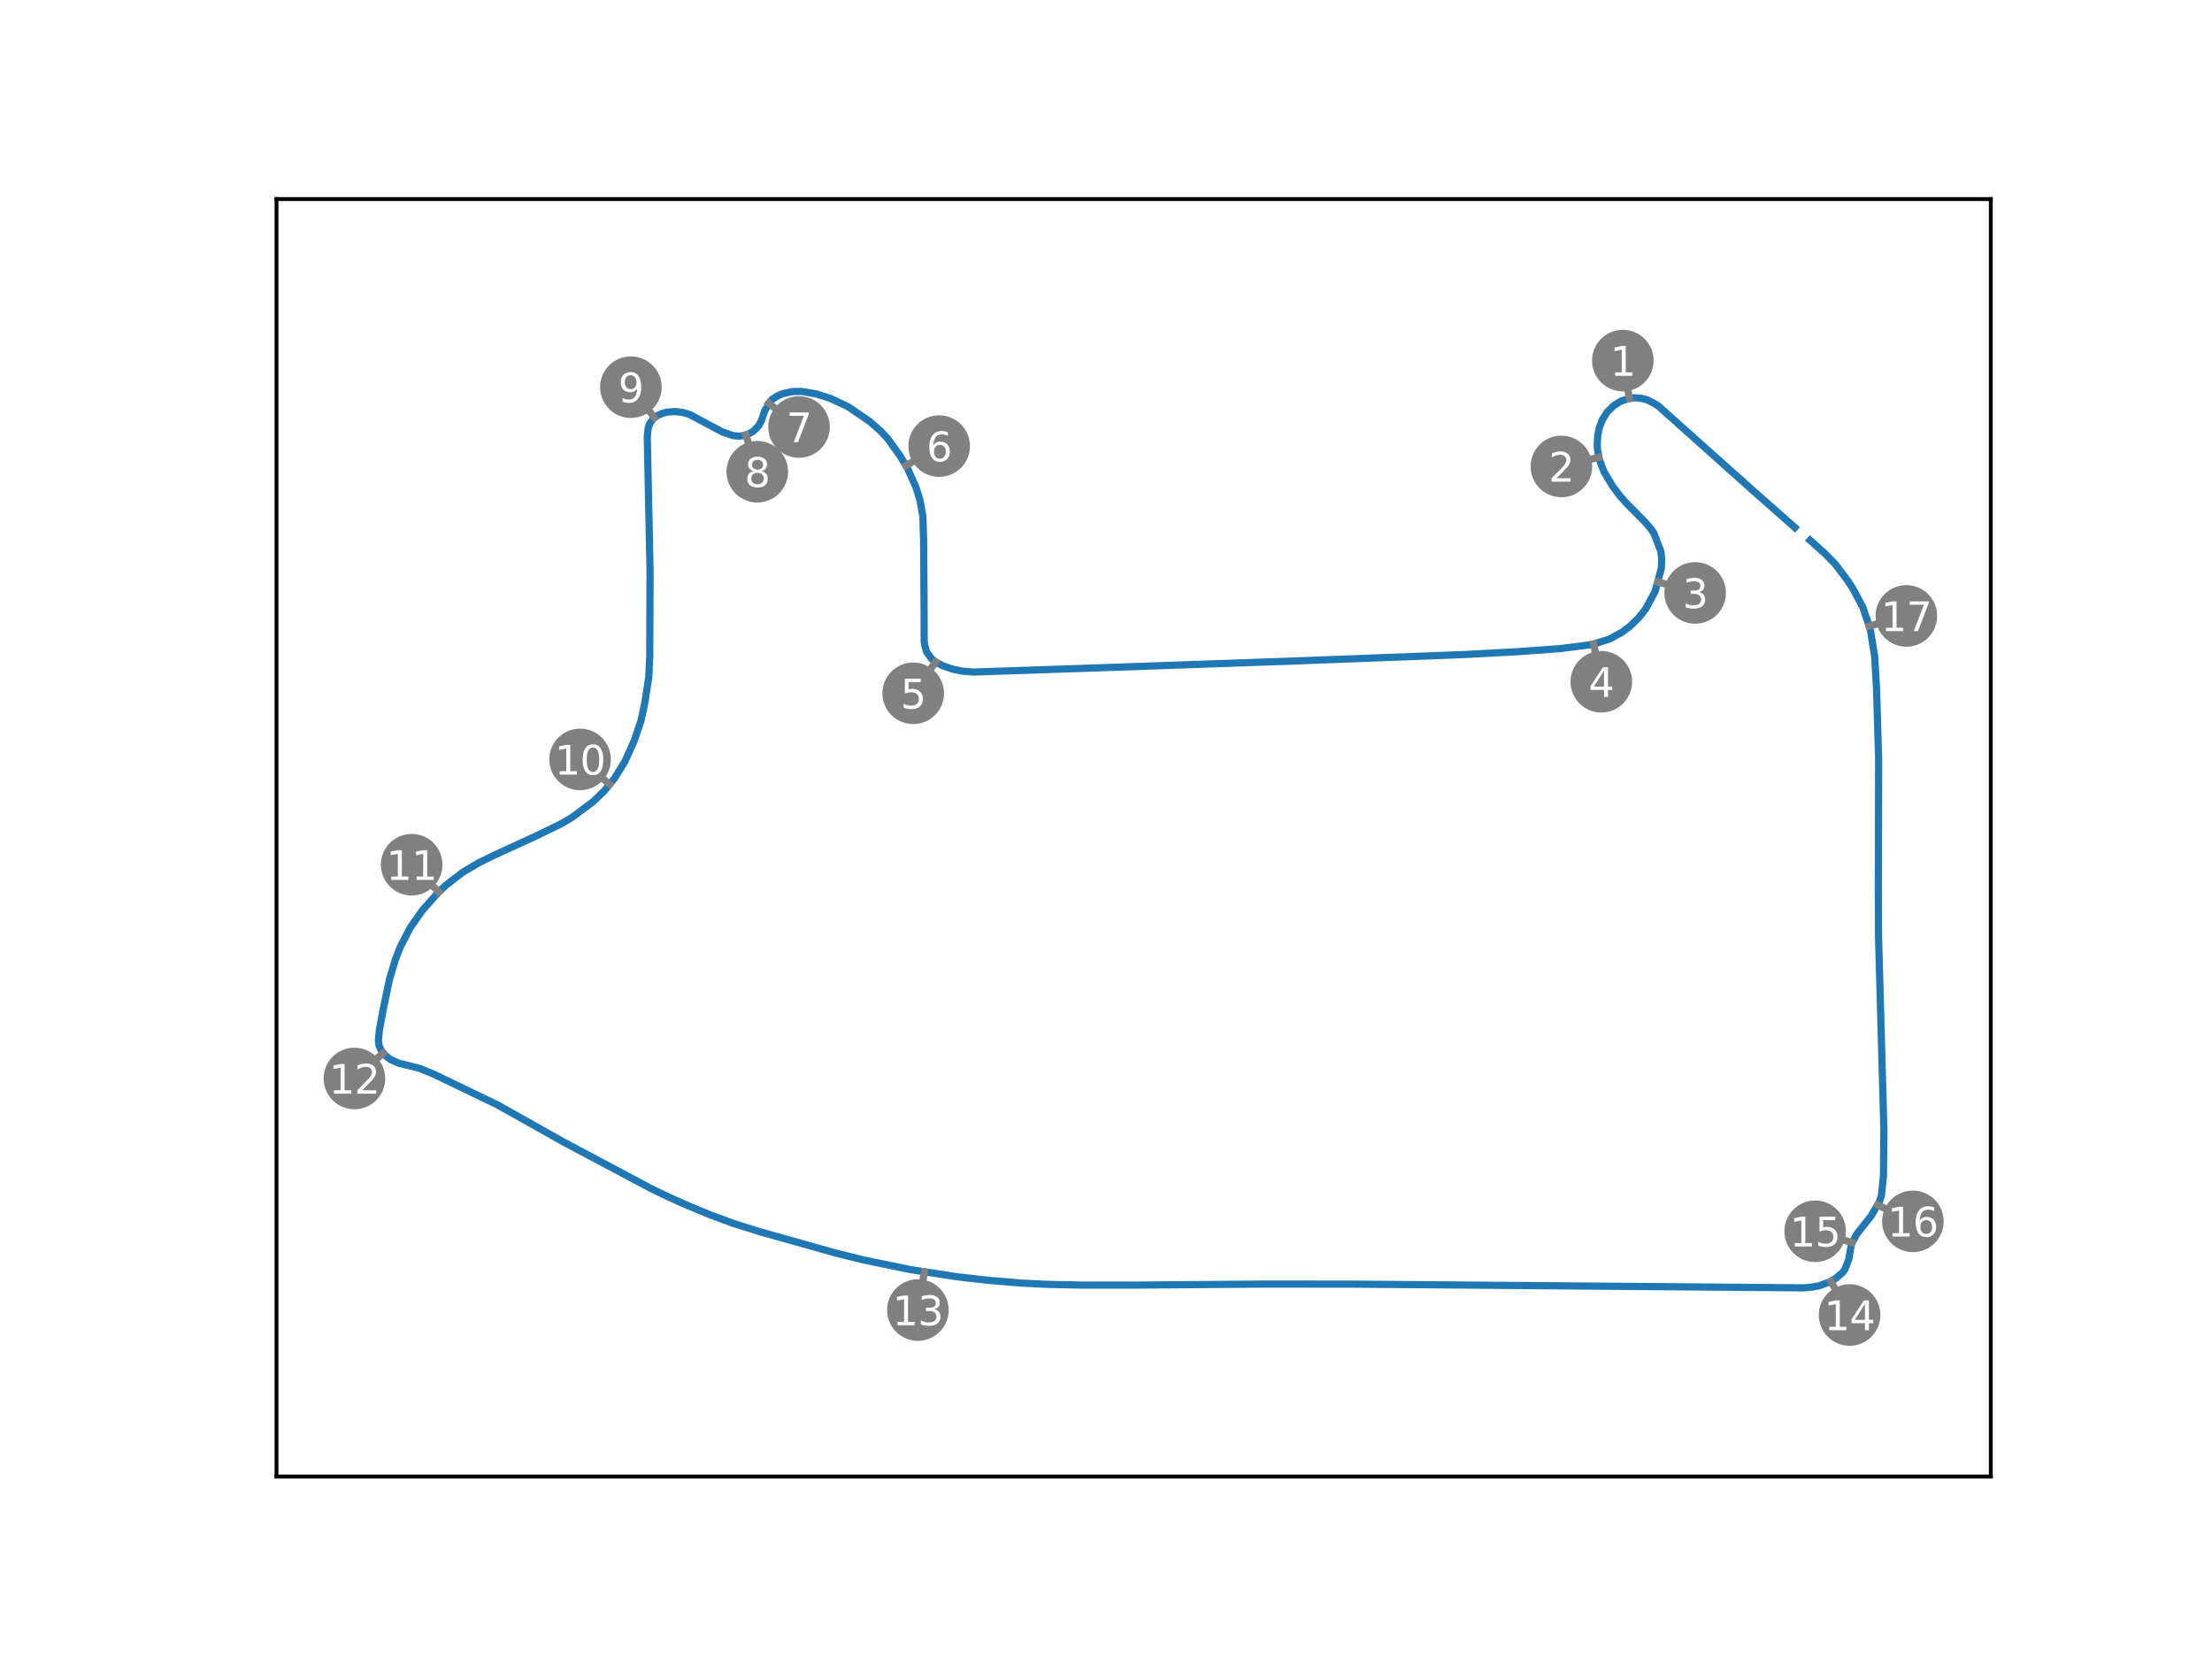 <?xml version="1.0" encoding="utf-8" standalone="no"?>
<!DOCTYPE svg PUBLIC "-//W3C//DTD SVG 1.1//EN"
  "http://www.w3.org/Graphics/SVG/1.1/DTD/svg11.dtd">
<svg xmlns:xlink="http://www.w3.org/1999/xlink" width="460.8pt" height="345.6pt" viewBox="0 0 460.8 345.6" xmlns="http://www.w3.org/2000/svg" version="1.1">
 <defs>
  <style type="text/css">*{stroke-linejoin: round; stroke-linecap: butt}</style>
 </defs>
 <g id="figure_1">
  <g id="patch_1">
   <path d="M 0 345.6 
L 460.8 345.6 
L 460.8 0 
L 0 0 
z
" style="fill: #ffffff"/>
  </g>
  <g id="axes_1">
   <g id="patch_2">
    <path d="M 57.6 307.584 
L 414.72 307.584 
L 414.72 41.472 
L 57.6 41.472 
z
" style="fill: #ffffff"/>
   </g>
   <g id="PathCollection_1">
    <defs>
     <path id="mca0abf08df" d="M 0 5.916 
C 1.569 5.916 3.074 5.293 4.183 4.183 
C 5.293 3.074 5.916 1.569 5.916 0 
C 5.916 -1.569 5.293 -3.074 4.183 -4.183 
C 3.074 -5.293 1.569 -5.916 0 -5.916 
C -1.569 -5.916 -3.074 -5.293 -4.183 -4.183 
C -5.293 -3.074 -5.916 -1.569 -5.916 0 
C -5.916 1.569 -5.293 3.074 -4.183 4.183 
C -3.074 5.293 -1.569 5.916 0 5.916 
z
" style="stroke: #808080"/>
    </defs>
    <g clip-path="url(#pf81523c9d6)">
     <use xlink:href="#mca0abf08df" x="338.065" y="75.118" style="fill: #808080; stroke: #808080"/>
    </g>
   </g>
   <g id="PathCollection_2">
    <g clip-path="url(#pf81523c9d6)">
     <use xlink:href="#mca0abf08df" x="325.268" y="97.174" style="fill: #808080; stroke: #808080"/>
    </g>
   </g>
   <g id="PathCollection_3">
    <g clip-path="url(#pf81523c9d6)">
     <use xlink:href="#mca0abf08df" x="353.133" y="123.519" style="fill: #808080; stroke: #808080"/>
    </g>
   </g>
   <g id="PathCollection_4">
    <g clip-path="url(#pf81523c9d6)">
     <use xlink:href="#mca0abf08df" x="333.583" y="142.022" style="fill: #808080; stroke: #808080"/>
    </g>
   </g>
   <g id="PathCollection_5">
    <g clip-path="url(#pf81523c9d6)">
     <use xlink:href="#mca0abf08df" x="190.24" y="144.429" style="fill: #808080; stroke: #808080"/>
    </g>
   </g>
   <g id="PathCollection_6">
    <g clip-path="url(#pf81523c9d6)">
     <use xlink:href="#mca0abf08df" x="195.644" y="92.932" style="fill: #808080; stroke: #808080"/>
    </g>
   </g>
   <g id="PathCollection_7">
    <g clip-path="url(#pf81523c9d6)">
     <use xlink:href="#mca0abf08df" x="166.449" y="88.951" style="fill: #808080; stroke: #808080"/>
    </g>
   </g>
   <g id="PathCollection_8">
    <g clip-path="url(#pf81523c9d6)">
     <use xlink:href="#mca0abf08df" x="157.757" y="98.271" style="fill: #808080; stroke: #808080"/>
    </g>
   </g>
   <g id="PathCollection_9">
    <g clip-path="url(#pf81523c9d6)">
     <use xlink:href="#mca0abf08df" x="131.424" y="80.656" style="fill: #808080; stroke: #808080"/>
    </g>
   </g>
   <g id="PathCollection_10">
    <g clip-path="url(#pf81523c9d6)">
     <use xlink:href="#mca0abf08df" x="120.843" y="158.2" style="fill: #808080; stroke: #808080"/>
    </g>
   </g>
   <g id="PathCollection_11">
    <g clip-path="url(#pf81523c9d6)">
     <use xlink:href="#mca0abf08df" x="85.757" y="180.136" style="fill: #808080; stroke: #808080"/>
    </g>
   </g>
   <g id="PathCollection_12">
    <g clip-path="url(#pf81523c9d6)">
     <use xlink:href="#mca0abf08df" x="73.833" y="224.672" style="fill: #808080; stroke: #808080"/>
    </g>
   </g>
   <g id="PathCollection_13">
    <g clip-path="url(#pf81523c9d6)">
     <use xlink:href="#mca0abf08df" x="191.211" y="272.909" style="fill: #808080; stroke: #808080"/>
    </g>
   </g>
   <g id="PathCollection_14">
    <g clip-path="url(#pf81523c9d6)">
     <use xlink:href="#mca0abf08df" x="385.306" y="273.938" style="fill: #808080; stroke: #808080"/>
    </g>
   </g>
   <g id="PathCollection_15">
    <g clip-path="url(#pf81523c9d6)">
     <use xlink:href="#mca0abf08df" x="378.131" y="256.499" style="fill: #808080; stroke: #808080"/>
    </g>
   </g>
   <g id="PathCollection_16">
    <g clip-path="url(#pf81523c9d6)">
     <use xlink:href="#mca0abf08df" x="398.487" y="254.432" style="fill: #808080; stroke: #808080"/>
    </g>
   </g>
   <g id="PathCollection_17">
    <g clip-path="url(#pf81523c9d6)">
     <use xlink:href="#mca0abf08df" x="397.13" y="128.307" style="fill: #808080; stroke: #808080"/>
    </g>
   </g>
   <g id="matplotlib.axis_1"/>
   <g id="matplotlib.axis_2"/>
   <g id="line2d_1">
    <path d="M 373.9 109.897 
L 365.067 102.093 
L 345.47 84.588 
L 345.019 84.266 
L 343.217 83.316 
L 342.01 82.995 
L 340.707 82.866 
L 339.565 82.946 
L 337.602 83.59 
L 336.121 84.539 
L 334.786 85.875 
L 333.772 87.484 
L 333.177 89.061 
L 332.839 90.718 
L 332.727 92.52 
L 332.791 93.646 
L 333.145 95.625 
L 334.126 98.232 
L 335.88 101.192 
L 337.457 103.3 
L 338.921 104.941 
L 342.638 108.69 
L 343.796 110.025 
L 344.552 111.103 
L 345.984 114.868 
L 346.161 116.413 
L 346.097 118.36 
L 344.778 123.235 
L 342.783 126.904 
L 341.351 128.722 
L 339.5 130.508 
L 337.891 131.698 
L 335.349 133.098 
L 331.681 134.273 
L 324.923 135.125 
L 315.977 135.769 
L 304.795 136.364 
L 270.475 137.668 
L 229.044 139.116 
L 202.786 140.001 
L 200.308 139.791 
L 198.49 139.405 
L 196.479 138.729 
L 194.902 137.909 
L 194.098 137.265 
L 193.036 135.817 
L 192.633 134.417 
L 192.521 133.5 
L 192.505 127.257 
L 192.408 112.503 
L 192.247 107.483 
L 191.62 104.088 
L 190.815 101.514 
L 189.045 97.556 
L 187.613 95.126 
L 184.862 91.297 
L 183.382 89.736 
L 181.21 87.822 
L 176.64 84.7 
L 172.94 82.979 
L 170.044 82.062 
L 167.003 81.547 
L 165.12 81.563 
L 163.093 81.997 
L 161.966 82.48 
L 160.905 83.156 
L 159.328 85.489 
L 158.636 87.596 
L 158.057 88.674 
L 156.963 89.801 
L 155.965 90.396 
L 155 90.718 
L 153.938 90.863 
L 152.731 90.75 
L 150.543 90.01 
L 143.592 86.309 
L 142.257 85.923 
L 140.599 85.73 
L 139.087 85.843 
L 138.379 85.987 
L 137.076 86.502 
L 136.175 87.13 
L 135.37 88.192 
L 135.032 89.125 
L 134.839 90.959 
L 135.418 118.891 
L 135.354 136.702 
L 135.145 141.111 
L 134.308 146.533 
L 133.504 150.234 
L 132.104 154.353 
L 130.189 158.616 
L 128.017 162.14 
L 125.861 164.779 
L 123.576 166.983 
L 119.136 170.297 
L 116.867 171.633 
L 111.348 174.304 
L 102.966 178.149 
L 99.748 179.726 
L 96.433 181.689 
L 92.926 184.376 
L 91.301 185.904 
L 87.97 189.669 
L 85.428 193.322 
L 83.4 197.264 
L 82.387 199.822 
L 81.132 204.038 
L 79.796 210.441 
L 79.04 214.512 
L 78.831 216.684 
L 78.944 217.73 
L 79.507 219.001 
L 80.376 219.982 
L 81.309 220.69 
L 82.998 221.463 
L 87.407 222.557 
L 90.416 223.796 
L 103.577 230.135 
L 110.496 234.013 
L 117.495 237.955 
L 135.933 247.753 
L 139.425 249.427 
L 143.254 251.132 
L 147.872 253.047 
L 152.634 254.817 
L 158.057 256.522 
L 174.002 261.011 
L 179.987 262.491 
L 189.689 264.487 
L 199.568 265.999 
L 206.133 266.739 
L 212.746 267.286 
L 218.232 267.56 
L 225.215 267.705 
L 237.25 267.705 
L 263.267 267.495 
L 281.915 267.511 
L 348.784 268.058 
L 375.766 268.284 
L 377.343 268.139 
L 378.936 267.865 
L 381.14 267.045 
L 382.331 266.369 
L 383.763 265.178 
L 384.278 264.535 
L 385.115 262.427 
L 385.694 259.129 
L 386.804 257.069 
L 389.781 253.32 
L 391.518 250.344 
L 391.937 249.04 
L 392.355 244.938 
L 392.452 235.493 
L 391.325 194.754 
L 391.293 184.601 
L 391.357 158.278 
L 390.923 143.54 
L 390.521 136.67 
L 389.604 131.055 
L 388.043 126.469 
L 386 122.64 
L 384.889 120.918 
L 382.315 117.507 
L 380.095 115.255 
L 377.07 112.551 
L 377.07 112.551 
" clip-path="url(#pf81523c9d6)" style="fill: none; stroke: #1f77b4; stroke-width: 1.5; stroke-linecap: square"/>
   </g>
   <g id="line2d_2">
    <path d="M 339.434 83.046 
L 338.065 75.118 
" clip-path="url(#pf81523c9d6)" style="fill: none; stroke: #808080; stroke-width: 1.5; stroke-linecap: square"/>
   </g>
   <g id="line2d_3">
    <path d="M 333.081 95.257 
L 325.268 97.174 
" clip-path="url(#pf81523c9d6)" style="fill: none; stroke: #808080; stroke-width: 1.5; stroke-linecap: square"/>
   </g>
   <g id="line2d_4">
    <path d="M 345.422 121.226 
L 353.133 123.519 
" clip-path="url(#pf81523c9d6)" style="fill: none; stroke: #808080; stroke-width: 1.5; stroke-linecap: square"/>
   </g>
   <g id="line2d_5">
    <path d="M 331.982 134.138 
L 333.583 142.022 
" clip-path="url(#pf81523c9d6)" style="fill: none; stroke: #808080; stroke-width: 1.5; stroke-linecap: square"/>
   </g>
   <g id="line2d_6">
    <path d="M 194.908 137.877 
L 190.24 144.429 
" clip-path="url(#pf81523c9d6)" style="fill: none; stroke: #808080; stroke-width: 1.5; stroke-linecap: square"/>
   </g>
   <g id="line2d_7">
    <path d="M 188.717 97.024 
L 195.644 92.932 
" clip-path="url(#pf81523c9d6)" style="fill: none; stroke: #808080; stroke-width: 1.5; stroke-linecap: square"/>
   </g>
   <g id="line2d_8">
    <path d="M 160.121 83.983 
L 166.449 88.951 
" clip-path="url(#pf81523c9d6)" style="fill: none; stroke: #808080; stroke-width: 1.5; stroke-linecap: square"/>
   </g>
   <g id="line2d_9">
    <path d="M 155.368 90.589 
L 157.757 98.271 
" clip-path="url(#pf81523c9d6)" style="fill: none; stroke: #808080; stroke-width: 1.5; stroke-linecap: square"/>
   </g>
   <g id="line2d_10">
    <path d="M 136.351 87.016 
L 131.424 80.656 
" clip-path="url(#pf81523c9d6)" style="fill: none; stroke: #808080; stroke-width: 1.5; stroke-linecap: square"/>
   </g>
   <g id="line2d_11">
    <path d="M 126.995 163.384 
L 120.843 158.2 
" clip-path="url(#pf81523c9d6)" style="fill: none; stroke: #808080; stroke-width: 1.5; stroke-linecap: square"/>
   </g>
   <g id="line2d_12">
    <path d="M 91.421 185.848 
L 85.757 180.136 
" clip-path="url(#pf81523c9d6)" style="fill: none; stroke: #808080; stroke-width: 1.5; stroke-linecap: square"/>
   </g>
   <g id="line2d_13">
    <path d="M 79.858 219.342 
L 73.833 224.672 
" clip-path="url(#pf81523c9d6)" style="fill: none; stroke: #808080; stroke-width: 1.5; stroke-linecap: square"/>
   </g>
   <g id="line2d_14">
    <path d="M 192.567 264.979 
L 191.211 272.909 
" clip-path="url(#pf81523c9d6)" style="fill: none; stroke: #808080; stroke-width: 1.5; stroke-linecap: square"/>
   </g>
   <g id="line2d_15">
    <path d="M 381.397 266.906 
L 385.306 273.938 
" clip-path="url(#pf81523c9d6)" style="fill: none; stroke: #808080; stroke-width: 1.5; stroke-linecap: square"/>
   </g>
   <g id="line2d_16">
    <path d="M 385.819 258.869 
L 378.131 256.499 
" clip-path="url(#pf81523c9d6)" style="fill: none; stroke: #808080; stroke-width: 1.5; stroke-linecap: square"/>
   </g>
   <g id="line2d_17">
    <path d="M 391.187 251.052 
L 398.487 254.432 
" clip-path="url(#pf81523c9d6)" style="fill: none; stroke: #808080; stroke-width: 1.5; stroke-linecap: square"/>
   </g>
   <g id="line2d_18">
    <path d="M 389.37 130.427 
L 397.13 128.307 
" clip-path="url(#pf81523c9d6)" style="fill: none; stroke: #808080; stroke-width: 1.5; stroke-linecap: square"/>
   </g>
   <g id="patch_3">
    <path d="M 57.6 307.584 
L 57.6 41.472 
" style="fill: none; stroke: #000000; stroke-width: 0.8; stroke-linejoin: miter; stroke-linecap: square"/>
   </g>
   <g id="patch_4">
    <path d="M 414.72 307.584 
L 414.72 41.472 
" style="fill: none; stroke: #000000; stroke-width: 0.8; stroke-linejoin: miter; stroke-linecap: square"/>
   </g>
   <g id="patch_5">
    <path d="M 57.6 307.584 
L 414.72 307.584 
" style="fill: none; stroke: #000000; stroke-width: 0.8; stroke-linejoin: miter; stroke-linecap: square"/>
   </g>
   <g id="patch_6">
    <path d="M 57.6 41.472 
L 414.72 41.472 
" style="fill: none; stroke: #000000; stroke-width: 0.8; stroke-linejoin: miter; stroke-linecap: square"/>
   </g>
   <g id="text_1">
    <!-- 1 -->
    <g style="fill: #ffffff" transform="translate(335.415 78.283) scale(0.083 -0.083)">
     <defs>
      <path id="DejaVuSans-31" d="M 794 531 
L 1825 531 
L 1825 4091 
L 703 3866 
L 703 4441 
L 1819 4666 
L 2450 4666 
L 2450 531 
L 3481 531 
L 3481 0 
L 794 0 
L 794 531 
z
" transform="scale(0.016)"/>
     </defs>
     <use xlink:href="#DejaVuSans-31"/>
    </g>
   </g>
   <g id="text_2">
    <!-- 2 -->
    <g style="fill: #ffffff" transform="translate(322.618 100.339) scale(0.083 -0.083)">
     <defs>
      <path id="DejaVuSans-32" d="M 1228 531 
L 3431 531 
L 3431 0 
L 469 0 
L 469 531 
Q 828 903 1448 1529 
Q 2069 2156 2228 2338 
Q 2531 2678 2651 2914 
Q 2772 3150 2772 3378 
Q 2772 3750 2511 3984 
Q 2250 4219 1831 4219 
Q 1534 4219 1204 4116 
Q 875 4013 500 3803 
L 500 4441 
Q 881 4594 1212 4672 
Q 1544 4750 1819 4750 
Q 2544 4750 2975 4387 
Q 3406 4025 3406 3419 
Q 3406 3131 3298 2873 
Q 3191 2616 2906 2266 
Q 2828 2175 2409 1742 
Q 1991 1309 1228 531 
z
" transform="scale(0.016)"/>
     </defs>
     <use xlink:href="#DejaVuSans-32"/>
    </g>
   </g>
   <g id="text_3">
    <!-- 3 -->
    <g style="fill: #ffffff" transform="translate(350.483 126.684) scale(0.083 -0.083)">
     <defs>
      <path id="DejaVuSans-33" d="M 2597 2516 
Q 3050 2419 3304 2112 
Q 3559 1806 3559 1356 
Q 3559 666 3084 287 
Q 2609 -91 1734 -91 
Q 1441 -91 1130 -33 
Q 819 25 488 141 
L 488 750 
Q 750 597 1062 519 
Q 1375 441 1716 441 
Q 2309 441 2620 675 
Q 2931 909 2931 1356 
Q 2931 1769 2642 2001 
Q 2353 2234 1838 2234 
L 1294 2234 
L 1294 2753 
L 1863 2753 
Q 2328 2753 2575 2939 
Q 2822 3125 2822 3475 
Q 2822 3834 2567 4026 
Q 2313 4219 1838 4219 
Q 1578 4219 1281 4162 
Q 984 4106 628 3988 
L 628 4550 
Q 988 4650 1302 4700 
Q 1616 4750 1894 4750 
Q 2613 4750 3031 4423 
Q 3450 4097 3450 3541 
Q 3450 3153 3228 2886 
Q 3006 2619 2597 2516 
z
" transform="scale(0.016)"/>
     </defs>
     <use xlink:href="#DejaVuSans-33"/>
    </g>
   </g>
   <g id="text_4">
    <!-- 4 -->
    <g style="fill: #ffffff" transform="translate(330.933 145.187) scale(0.083 -0.083)">
     <defs>
      <path id="DejaVuSans-34" d="M 2419 4116 
L 825 1625 
L 2419 1625 
L 2419 4116 
z
M 2253 4666 
L 3047 4666 
L 3047 1625 
L 3713 1625 
L 3713 1100 
L 3047 1100 
L 3047 0 
L 2419 0 
L 2419 1100 
L 313 1100 
L 313 1709 
L 2253 4666 
z
" transform="scale(0.016)"/>
     </defs>
     <use xlink:href="#DejaVuSans-34"/>
    </g>
   </g>
   <g id="text_5">
    <!-- 5 -->
    <g style="fill: #ffffff" transform="translate(187.59 147.594) scale(0.083 -0.083)">
     <defs>
      <path id="DejaVuSans-35" d="M 691 4666 
L 3169 4666 
L 3169 4134 
L 1269 4134 
L 1269 2991 
Q 1406 3038 1543 3061 
Q 1681 3084 1819 3084 
Q 2600 3084 3056 2656 
Q 3513 2228 3513 1497 
Q 3513 744 3044 326 
Q 2575 -91 1722 -91 
Q 1428 -91 1123 -41 
Q 819 9 494 109 
L 494 744 
Q 775 591 1075 516 
Q 1375 441 1709 441 
Q 2250 441 2565 725 
Q 2881 1009 2881 1497 
Q 2881 1984 2565 2268 
Q 2250 2553 1709 2553 
Q 1456 2553 1204 2497 
Q 953 2441 691 2322 
L 691 4666 
z
" transform="scale(0.016)"/>
     </defs>
     <use xlink:href="#DejaVuSans-35"/>
    </g>
   </g>
   <g id="text_6">
    <!-- 6 -->
    <g style="fill: #ffffff" transform="translate(192.994 96.097) scale(0.083 -0.083)">
     <defs>
      <path id="DejaVuSans-36" d="M 2113 2584 
Q 1688 2584 1439 2293 
Q 1191 2003 1191 1497 
Q 1191 994 1439 701 
Q 1688 409 2113 409 
Q 2538 409 2786 701 
Q 3034 994 3034 1497 
Q 3034 2003 2786 2293 
Q 2538 2584 2113 2584 
z
M 3366 4563 
L 3366 3988 
Q 3128 4100 2886 4159 
Q 2644 4219 2406 4219 
Q 1781 4219 1451 3797 
Q 1122 3375 1075 2522 
Q 1259 2794 1537 2939 
Q 1816 3084 2150 3084 
Q 2853 3084 3261 2657 
Q 3669 2231 3669 1497 
Q 3669 778 3244 343 
Q 2819 -91 2113 -91 
Q 1303 -91 875 529 
Q 447 1150 447 2328 
Q 447 3434 972 4092 
Q 1497 4750 2381 4750 
Q 2619 4750 2861 4703 
Q 3103 4656 3366 4563 
z
" transform="scale(0.016)"/>
     </defs>
     <use xlink:href="#DejaVuSans-36"/>
    </g>
   </g>
   <g id="text_7">
    <!-- 7 -->
    <g style="fill: #ffffff" transform="translate(163.799 92.116) scale(0.083 -0.083)">
     <defs>
      <path id="DejaVuSans-37" d="M 525 4666 
L 3525 4666 
L 3525 4397 
L 1831 0 
L 1172 0 
L 2766 4134 
L 525 4134 
L 525 4666 
z
" transform="scale(0.016)"/>
     </defs>
     <use xlink:href="#DejaVuSans-37"/>
    </g>
   </g>
   <g id="text_8">
    <!-- 8 -->
    <g style="fill: #ffffff" transform="translate(155.107 101.436) scale(0.083 -0.083)">
     <defs>
      <path id="DejaVuSans-38" d="M 2034 2216 
Q 1584 2216 1326 1975 
Q 1069 1734 1069 1313 
Q 1069 891 1326 650 
Q 1584 409 2034 409 
Q 2484 409 2743 651 
Q 3003 894 3003 1313 
Q 3003 1734 2745 1975 
Q 2488 2216 2034 2216 
z
M 1403 2484 
Q 997 2584 770 2862 
Q 544 3141 544 3541 
Q 544 4100 942 4425 
Q 1341 4750 2034 4750 
Q 2731 4750 3128 4425 
Q 3525 4100 3525 3541 
Q 3525 3141 3298 2862 
Q 3072 2584 2669 2484 
Q 3125 2378 3379 2068 
Q 3634 1759 3634 1313 
Q 3634 634 3220 271 
Q 2806 -91 2034 -91 
Q 1263 -91 848 271 
Q 434 634 434 1313 
Q 434 1759 690 2068 
Q 947 2378 1403 2484 
z
M 1172 3481 
Q 1172 3119 1398 2916 
Q 1625 2713 2034 2713 
Q 2441 2713 2670 2916 
Q 2900 3119 2900 3481 
Q 2900 3844 2670 4047 
Q 2441 4250 2034 4250 
Q 1625 4250 1398 4047 
Q 1172 3844 1172 3481 
z
" transform="scale(0.016)"/>
     </defs>
     <use xlink:href="#DejaVuSans-38"/>
    </g>
   </g>
   <g id="text_9">
    <!-- 9 -->
    <g style="fill: #ffffff" transform="translate(128.774 83.821) scale(0.083 -0.083)">
     <defs>
      <path id="DejaVuSans-39" d="M 703 97 
L 703 672 
Q 941 559 1184 500 
Q 1428 441 1663 441 
Q 2288 441 2617 861 
Q 2947 1281 2994 2138 
Q 2813 1869 2534 1725 
Q 2256 1581 1919 1581 
Q 1219 1581 811 2004 
Q 403 2428 403 3163 
Q 403 3881 828 4315 
Q 1253 4750 1959 4750 
Q 2769 4750 3195 4129 
Q 3622 3509 3622 2328 
Q 3622 1225 3098 567 
Q 2575 -91 1691 -91 
Q 1453 -91 1209 -44 
Q 966 3 703 97 
z
M 1959 2075 
Q 2384 2075 2632 2365 
Q 2881 2656 2881 3163 
Q 2881 3666 2632 3958 
Q 2384 4250 1959 4250 
Q 1534 4250 1286 3958 
Q 1038 3666 1038 3163 
Q 1038 2656 1286 2365 
Q 1534 2075 1959 2075 
z
" transform="scale(0.016)"/>
     </defs>
     <use xlink:href="#DejaVuSans-39"/>
    </g>
   </g>
   <g id="text_10">
    <!-- 10 -->
    <g style="fill: #ffffff" transform="translate(115.543 161.364) scale(0.083 -0.083)">
     <defs>
      <path id="DejaVuSans-30" d="M 2034 4250 
Q 1547 4250 1301 3770 
Q 1056 3291 1056 2328 
Q 1056 1369 1301 889 
Q 1547 409 2034 409 
Q 2525 409 2770 889 
Q 3016 1369 3016 2328 
Q 3016 3291 2770 3770 
Q 2525 4250 2034 4250 
z
M 2034 4750 
Q 2819 4750 3233 4129 
Q 3647 3509 3647 2328 
Q 3647 1150 3233 529 
Q 2819 -91 2034 -91 
Q 1250 -91 836 529 
Q 422 1150 422 2328 
Q 422 3509 836 4129 
Q 1250 4750 2034 4750 
z
" transform="scale(0.016)"/>
     </defs>
     <use xlink:href="#DejaVuSans-31"/>
     <use xlink:href="#DejaVuSans-30" x="63.623"/>
    </g>
   </g>
   <g id="text_11">
    <!-- 11 -->
    <g style="fill: #ffffff" transform="translate(80.457 183.3) scale(0.083 -0.083)">
     <use xlink:href="#DejaVuSans-31"/>
     <use xlink:href="#DejaVuSans-31" x="63.623"/>
    </g>
   </g>
   <g id="text_12">
    <!-- 12 -->
    <g style="fill: #ffffff" transform="translate(68.533 227.837) scale(0.083 -0.083)">
     <use xlink:href="#DejaVuSans-31"/>
     <use xlink:href="#DejaVuSans-32" x="63.623"/>
    </g>
   </g>
   <g id="text_13">
    <!-- 13 -->
    <g style="fill: #ffffff" transform="translate(185.911 276.074) scale(0.083 -0.083)">
     <use xlink:href="#DejaVuSans-31"/>
     <use xlink:href="#DejaVuSans-33" x="63.623"/>
    </g>
   </g>
   <g id="text_14">
    <!-- 14 -->
    <g style="fill: #ffffff" transform="translate(380.006 277.102) scale(0.083 -0.083)">
     <use xlink:href="#DejaVuSans-31"/>
     <use xlink:href="#DejaVuSans-34" x="63.623"/>
    </g>
   </g>
   <g id="text_15">
    <!-- 15 -->
    <g style="fill: #ffffff" transform="translate(372.831 259.664) scale(0.083 -0.083)">
     <use xlink:href="#DejaVuSans-31"/>
     <use xlink:href="#DejaVuSans-35" x="63.623"/>
    </g>
   </g>
   <g id="text_16">
    <!-- 16 -->
    <g style="fill: #ffffff" transform="translate(393.187 257.597) scale(0.083 -0.083)">
     <use xlink:href="#DejaVuSans-31"/>
     <use xlink:href="#DejaVuSans-36" x="63.623"/>
    </g>
   </g>
   <g id="text_17">
    <!-- 17 -->
    <g style="fill: #ffffff" transform="translate(391.83 131.471) scale(0.083 -0.083)">
     <use xlink:href="#DejaVuSans-31"/>
     <use xlink:href="#DejaVuSans-37" x="63.623"/>
    </g>
   </g>
  </g>
 </g>
 <defs>
  <clipPath id="pf81523c9d6">
   <rect x="57.6" y="41.472" width="357.12" height="266.112"/>
  </clipPath>
 </defs>
</svg>
